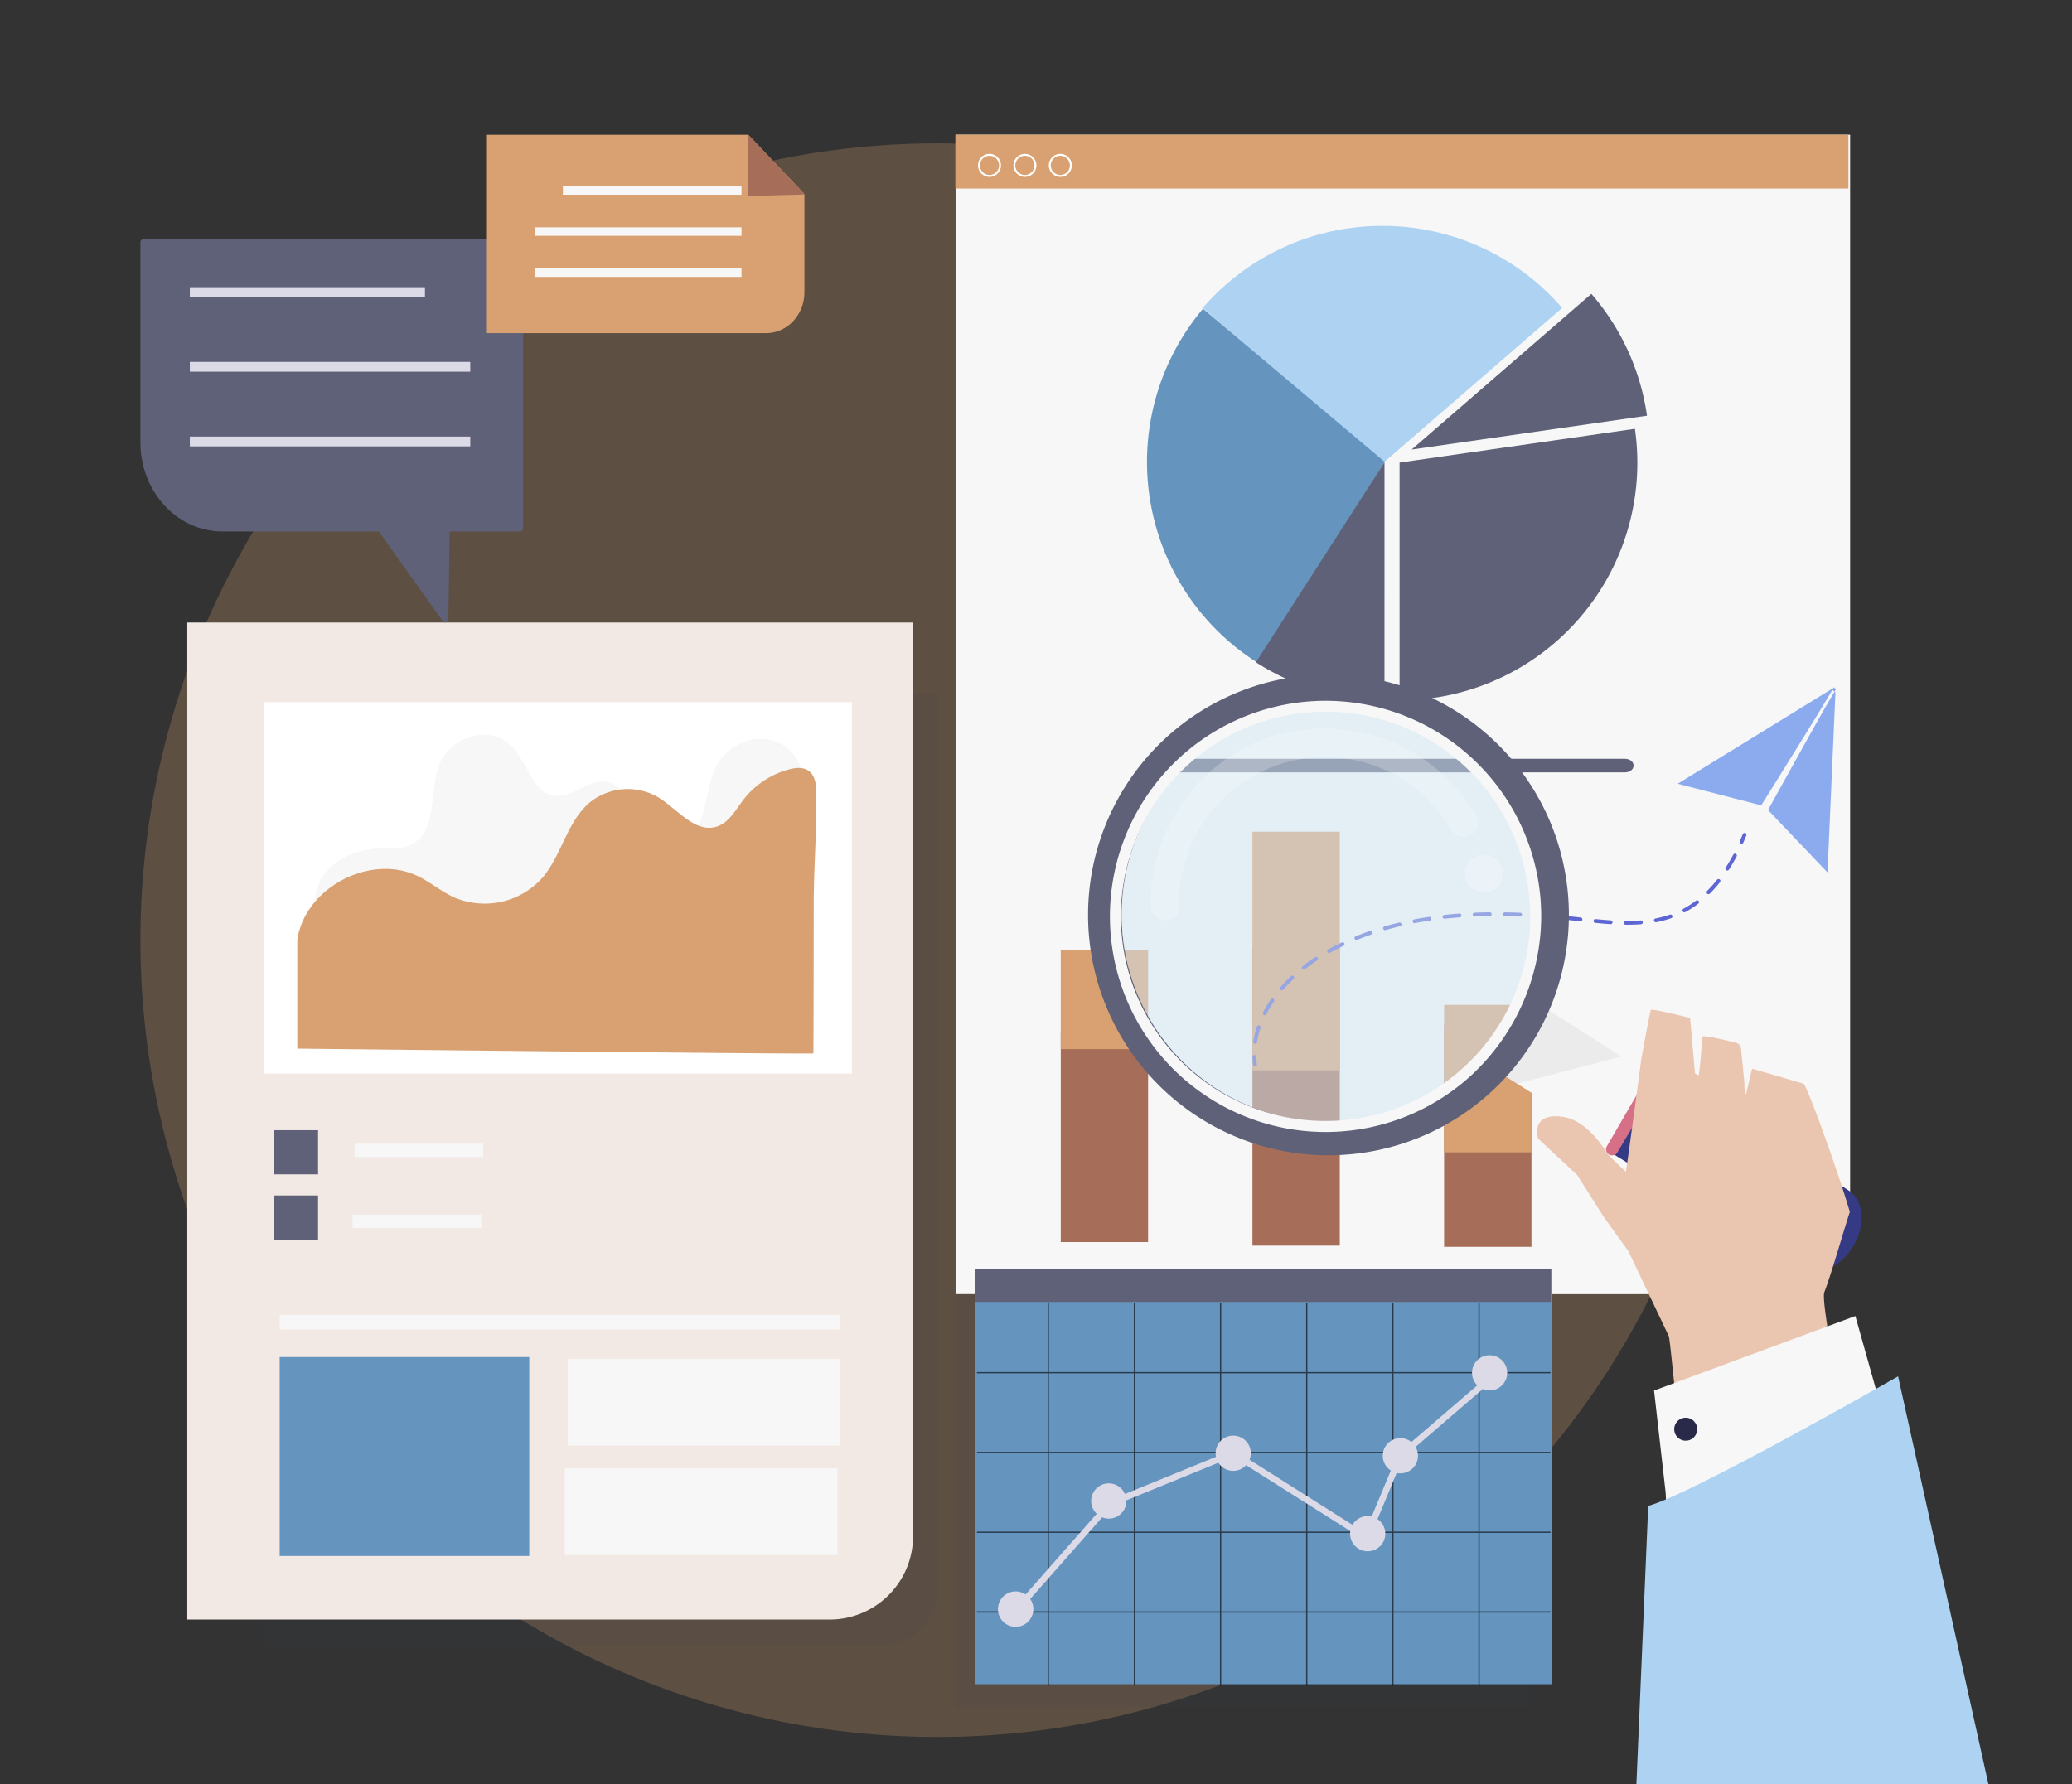 <svg xmlns="http://www.w3.org/2000/svg" width="505" height="435" viewBox="0 0 505 435">
  <rect x="0" y="0" width="505" height="435" fill="#333333" stroke="none"/>
  <g id="Grupo_68406" data-name="Grupo 68406" transform="translate(-915 -9497)">
    <rect id="Rectángulo_31333" data-name="Rectángulo 31333" width="505" height="435" transform="translate(915 9497)" fill="none" opacity="0.412"/>
    <g id="background" transform="translate(849.539 9520.397)">
      <circle id="Elipse_4345" data-name="Elipse 4345" cx="194.243" cy="194.243" r="194.243" transform="translate(99.679 11.558)" fill="#d9a171" opacity="0.255"/>
    </g>
    <g id="Grupo_68378" data-name="Grupo 68378" transform="translate(1147.851 9529.849)">
      <g id="Grupo_68365" data-name="Grupo 68365">
        <path id="Trazado_134161" data-name="Trazado 134161" d="M788.561,597.322H592.121V314.671H810.144V578.912C810.144,589.08,800.481,597.322,788.561,597.322Z" transform="translate(-592.07 -314.671)" fill="#f7f7f7"/>
        <path id="Trazado_134197" data-name="Trazado 134197" d="M0,0H217.659V13.123H0Z" transform="translate(0 0)" fill="#d9a171"/>
      </g>
      <g id="Grupo_68367" data-name="Grupo 68367" transform="translate(51.641 152.128)">
        <g id="Grupo_68366" data-name="Grupo 68366">
          <path id="Trazado_134162" data-name="Trazado 134162" d="M834.695,704.634c2.936,0,2.936-3.319,0-3.319H725.442c-2.936,0-2.936,3.319,0,3.319H834.695Z" transform="translate(-723.24 -701.315)" fill="#5e6178"/>
        </g>
      </g>
      <g id="Grupo_68368" data-name="Grupo 68368" transform="translate(46.695 22.224)">
        <path id="Trazado_134163" data-name="Trazado 134163" d="M789.019,371.155a57.791,57.791,0,0,0-43.8,20l43.8,37.949,43.8-37.949A57.792,57.792,0,0,0,789.019,371.155Z" transform="translate(-731.628 -371.155)" fill="#aed3f2"/>
        <path id="Trazado_134164" data-name="Trazado 134164" d="M924.5,496.858,867.143,505.1v57.952A57.918,57.918,0,0,0,925.094,505.1,58.575,58.575,0,0,0,924.5,496.858Z" transform="translate(-805.577 -447.399)" fill="#5e6178"/>
        <path id="Trazado_134165" data-name="Trazado 134165" d="M724.327,422.481A57.93,57.93,0,0,0,737.974,509l30.663-49.171Z" transform="translate(-710.67 -402.286)" fill="#6595bf"/>
        <path id="Trazado_134166" data-name="Trazado 134166" d="M809.5,575.562a57.68,57.68,0,0,1-31.328-9.2l31.334-48.746Z" transform="translate(-751.612 -459.988)" fill="#5e6178"/>
        <path id="Trazado_134167" data-name="Trazado 134167" d="M931.991,442.958a57.688,57.688,0,0,0-13.563-29.7l-43.8,37.949Z" transform="translate(-810.12 -396.691)" fill="#5e6178"/>
      </g>
      <g id="Grupo_68373" data-name="Grupo 68373" transform="translate(25.683 169.902)">
        <g id="Grupo_68369" data-name="Grupo 68369" transform="translate(0 28.916)">
          <rect id="Rectángulo_31715" data-name="Rectángulo 31715" width="21.289" height="51.278" transform="translate(0 19.856)" fill="#a66d58"/>
          <rect id="Rectángulo_31716" data-name="Rectángulo 31716" width="21.289" height="24.097" fill="#d9a171"/>
        </g>
        <g id="Grupo_68371" data-name="Grupo 68371" transform="translate(93.435 42.218)">
          <rect id="Rectángulo_31719" data-name="Rectángulo 31719" width="21.289" height="54.17" transform="translate(0 4.819)" fill="#a66d58"/>
          <rect id="Rectángulo_31720" data-name="Rectángulo 31720" width="21.289" height="35.953" fill="#d9a171"/>
        </g>
        <g id="Grupo_68372" data-name="Grupo 68372" transform="translate(46.717)">
          <rect id="Rectángulo_31721" data-name="Rectángulo 31721" width="21.289" height="72.748" transform="translate(0 28.169)" fill="#a66d58"/>
          <rect id="Rectángulo_31722" data-name="Rectángulo 31722" width="21.289" height="58.187" fill="#d9a171"/>
        </g>
      </g>
      <g id="Grupo_68377" data-name="Grupo 68377" transform="translate(5.516 4.673)">
        <g id="Grupo_68374" data-name="Grupo 68374">
          <path id="Trazado_134168" data-name="Trazado 134168" d="M608.81,332.147a2.8,2.8,0,1,1,2.8-2.8A2.8,2.8,0,0,1,608.81,332.147Zm0-5.133a2.333,2.333,0,1,0,2.333,2.333A2.336,2.336,0,0,0,608.81,327.015Z" transform="translate(-606.011 -326.548)" fill="#fff"/>
        </g>
        <g id="Grupo_68375" data-name="Grupo 68375" transform="translate(8.632)">
          <path id="Trazado_134169" data-name="Trazado 134169" d="M630.75,332.147a2.8,2.8,0,1,1,2.8-2.8A2.8,2.8,0,0,1,630.75,332.147Zm0-5.133a2.333,2.333,0,1,0,2.333,2.333A2.336,2.336,0,0,0,630.75,327.015Z" transform="translate(-627.95 -326.548)" fill="#fff"/>
        </g>
        <g id="Grupo_68376" data-name="Grupo 68376" transform="translate(17.264)">
          <path id="Trazado_134170" data-name="Trazado 134170" d="M652.689,332.147a2.8,2.8,0,1,1,2.8-2.8A2.8,2.8,0,0,1,652.689,332.147Zm0-5.133a2.333,2.333,0,1,0,2.333,2.333A2.336,2.336,0,0,0,652.689,327.015Z" transform="translate(-649.889 -326.548)" fill="#fff"/>
        </g>
      </g>
    </g>
    <path id="Trazado_134171" data-name="Trazado 134171" d="M404.047,740.464H253.83v-232H418V726.515A13.949,13.949,0,0,1,404.047,740.464Z" transform="translate(725.465 9157.84)" fill="#2e4661" opacity="0.07"/>
    <g id="Grupo_68380" data-name="Grupo 68380" transform="translate(960.644 9648.756)">
      <g id="Grupo_68379" data-name="Grupo 68379">
        <path id="Trazado_134172" data-name="Trazado 134172" d="M366.538,710.258H209.972V467.2H386.863V689.932A20.325,20.325,0,0,1,366.538,710.258Z" transform="translate(-209.972 -467.198)" fill="#f2e9e4"/>
      </g>
      <rect id="Rectángulo_31723" data-name="Rectángulo 31723" width="143.197" height="90.551" transform="translate(18.775 19.408)" fill="#fff"/>
      <path id="Trazado_134173" data-name="Trazado 134173" d="M360.912,554.928a5.984,5.984,0,0,0,3.568,2.949c3.626,1.354,8.5.376,10.591-2.659,3.494-5.075,2.512-12.339,6.271-17.612a12.339,12.339,0,0,1,6.6-4.658,11.282,11.282,0,0,1,8.331.791c3.976,2.19,5.352,6.716,5.391,10.823a127.93,127.93,0,0,1-2.449,23.827c-.687,3.766-1.746,7.636-4.476,10.612-3.7,4.036-9.8,5.717-15.629,6.615-14.751,2.274-29.881.883-44.775-.512l-35.94-3.368c-3.377-.316-13.32.194-15.342-2.146-1.974-2.285-.423-10.028.732-12.418,2.571-5.323,9.6-8.326,16.2-7.988,14.889.762,9-14.786,13.769-22.169,2.531-3.922,8.106-6.741,12.908-5.107,4.58,1.559,6.492,6.156,8.749,9.971,1.172,1.981,2.836,4.033,5.341,4.462,4.258.729,7.81-3.6,12.145-3.434a7.252,7.252,0,0,1,5.859,3.856C360.265,549.517,359.739,552.56,360.912,554.928Z" transform="translate(-251.426 -504.115)" fill="#f7f7f7"/>
      <path id="Trazado_134174" data-name="Trazado 134174" d="M398.817,620.163c-.006,0,.023-6.517.025-6.875.035-9.726.034-19.452.046-29.178.012-9.293.777-18.583.627-27.852-.067-4.288-1.92-6.53-6.436-5.379a20.874,20.874,0,0,0-11.312,7.412c-1.9,2.466-3.471,5.555-6.419,6.548-5.269,1.776-9.579-4.159-14.31-7.078a14.71,14.71,0,0,0-16.757,1.251c-5.524,4.671-6.791,12.748-11.466,18.269a18.872,18.872,0,0,1-21.713,4.779c-2.966-1.378-5.516-3.525-8.44-4.991-11.6-5.814-27.72,2.551-29.645,15.38v26.546S399.051,620.4,398.817,620.163Z" transform="translate(-246.205 -515.118)" fill="#d9a171"/>
      <rect id="Rectángulo_31724" data-name="Rectángulo 31724" width="10.763" height="10.763" transform="translate(21.114 123.764)" fill="#5e6178"/>
      <rect id="Rectángulo_31725" data-name="Rectángulo 31725" width="10.763" height="10.763" transform="translate(21.114 139.675)" fill="#5e6178"/>
      <rect id="Rectángulo_31726" data-name="Rectángulo 31726" width="31.354" height="3.276" transform="translate(40.769 127.04)" fill="#f7f7f7"/>
      <rect id="Rectángulo_31727" data-name="Rectángulo 31727" width="31.354" height="3.276" transform="translate(40.301 144.354)" fill="#f7f7f7"/>
      <rect id="Rectángulo_31728" data-name="Rectángulo 31728" width="136.646" height="3.539" transform="translate(22.518 168.791)" fill="#f7f7f7"/>
      <rect id="Rectángulo_31729" data-name="Rectángulo 31729" width="60.835" height="48.493" transform="translate(22.518 179.071)" fill="#6595bf"/>
      <rect id="Rectángulo_31730" data-name="Rectángulo 31730" width="66.451" height="21.117" transform="translate(92.713 179.539)" fill="#f7f7f7"/>
      <rect id="Rectángulo_31731" data-name="Rectángulo 31731" width="66.451" height="21.117" transform="translate(92.011 206.213)" fill="#f7f7f7"/>
    </g>
    <g id="Grupo_68382" data-name="Grupo 68382" transform="translate(949.218 9555.368)">
      <path id="Trazado_134175" data-name="Trazado 134175" d="M273.711,231.015h-92a.672.672,0,0,0-.642.7v48.736c0,12.016,8.939,21.756,19.967,21.756h38.145l15.6,21.882a.744.744,0,0,0,1.349-.421l.32-21.462h17.262a.673.673,0,0,0,.642-.7V231.714A.672.672,0,0,0,273.711,231.015Z" transform="translate(-181.07 -231.015)" fill="#5e6178"/>
      <g id="Grupo_68381" data-name="Grupo 68381" transform="translate(12.048 11.647)">
        <rect id="Rectángulo_31732" data-name="Rectángulo 31732" width="57.306" height="2.388" fill="#dddae8"/>
        <rect id="Rectángulo_31733" data-name="Rectángulo 31733" width="68.35" height="2.388" transform="translate(0 18.207)" fill="#dddae8"/>
        <rect id="Rectángulo_31734" data-name="Rectángulo 31734" width="68.35" height="2.388" transform="translate(0 36.413)" fill="#dddae8"/>
      </g>
    </g>
    <g id="Grupo_68385" data-name="Grupo 68385" transform="translate(1033.478 9529.849)">
      <g id="Grupo_68383" data-name="Grupo 68383">
        <path id="Trazado_134176" data-name="Trazado 134176" d="M490.071,206.466H421.834V158.1h63.9l13.685,14.453v23.928C499.416,201.994,495.232,206.466,490.071,206.466Z" transform="translate(-421.834 -158.096)" fill="#d9a171"/>
        <path id="Trazado_134177" data-name="Trazado 134177" d="M618.14,172.665l-13.738.346V158.1Z" transform="translate(-540.508 -158.096)" fill="#a66d58"/>
      </g>
      <g id="Grupo_68384" data-name="Grupo 68384" transform="translate(11.817 12.553)">
        <rect id="Rectángulo_31735" data-name="Rectángulo 31735" width="43.532" height="2.073" transform="translate(6.896)" fill="#f7f7f7"/>
        <rect id="Rectángulo_31736" data-name="Rectángulo 31736" width="50.428" height="2.073" transform="translate(0 10.019)" fill="#f7f7f7"/>
        <rect id="Rectángulo_31737" data-name="Rectángulo 31737" width="50.428" height="2.073" transform="translate(0 20.039)" fill="#f7f7f7"/>
      </g>
    </g>
    <g id="Grupo_68389" data-name="Grupo 68389" transform="translate(1220.25 9700.055)">
      <g id="Grupo_68386" data-name="Grupo 68386" transform="translate(0 54.154)">
        <path id="Trazado_134178" data-name="Trazado 134178" d="M1008.14,566.744a.463.463,0,0,1-.458-.4c-.086-.625-.142-1.261-.167-1.889a.463.463,0,1,1,.925-.037c.024.6.078,1.2.16,1.8a.463.463,0,0,1-.4.522A.488.488,0,0,1,1008.14,566.744Z" transform="translate(-1007.514 -563.974)" fill="#5d66d3"/>
      </g>
      <g id="Grupo_68387" data-name="Grupo 68387" transform="translate(0.207 5.047)">
        <path id="Trazado_134179" data-name="Trazado 134179" d="M1008.649,451.225a.487.487,0,0,1-.07-.005.462.462,0,0,1-.388-.527,21.763,21.763,0,0,1,.892-3.658.463.463,0,0,1,.878.3,20.793,20.793,0,0,0-.855,3.5A.463.463,0,0,1,1008.649,451.225Zm2.315-6.971a.463.463,0,0,1-.411-.675,29.107,29.107,0,0,1,1.935-3.209.463.463,0,0,1,.761.527,28.112,28.112,0,0,0-1.873,3.107A.464.464,0,0,1,1010.965,444.254Zm4.174-6.067a.463.463,0,0,1-.349-.767c.8-.918,1.673-1.823,2.593-2.689a.463.463,0,1,1,.635.674c-.9.845-1.749,1.728-2.529,2.624A.462.462,0,0,1,1015.138,438.187Zm5.36-5.062a.463.463,0,0,1-.286-.827c.97-.762,1.99-1.494,3.03-2.176a.463.463,0,1,1,.507.774c-1.018.668-2.016,1.384-2.966,2.13A.461.461,0,0,1,1020.5,433.126Zm6.167-4.047a.463.463,0,0,1-.224-.869c1.076-.591,2.19-1.161,3.311-1.692a.463.463,0,0,1,.4.837c-1.1.524-2.2,1.085-3.262,1.667A.461.461,0,0,1,1026.666,429.078Zm6.665-3.164a.463.463,0,0,1-.174-.892c1.132-.459,2.3-.9,3.479-1.3a.463.463,0,0,1,.3.876c-1.161.4-2.316.832-3.432,1.285A.462.462,0,0,1,1033.33,425.914Zm6.975-2.4a.463.463,0,0,1-.128-.908c1.17-.336,2.378-.652,3.591-.939a.463.463,0,0,1,.213.9c-1.2.283-2.392.6-3.548.927A.463.463,0,0,1,1040.305,423.511Zm59.031-1.312-.376,0a.463.463,0,0,1-.46-.466.455.455,0,0,1,.466-.46l.369,0c1.145,0,2.248-.04,3.28-.12a.463.463,0,1,1,.072.923C1101.633,422.158,1100.505,422.2,1099.337,422.2Zm-4.06-.142h-.031c-1.1-.072-2.31-.173-3.693-.31a.463.463,0,1,1,.091-.921c1.373.135,2.571.236,3.662.307a.463.463,0,0,1-.03.925Zm-47.792-.245a.463.463,0,0,1-.086-.918c1.193-.226,2.423-.432,3.658-.614a.463.463,0,0,1,.135.916c-1.222.179-2.44.384-3.62.607A.492.492,0,0,1,1047.484,421.812Zm58.824-.219a.463.463,0,0,1-.087-.918,25.684,25.684,0,0,0,3.5-.93.463.463,0,1,1,.3.875,26.611,26.611,0,0,1-3.627.964A.48.48,0,0,1,1106.308,421.594Zm-18.38-.234-.051,0-1.1-.12q-1.28-.138-2.566-.264a.463.463,0,0,1,.09-.922q1.291.126,2.576.265l1.1.12a.463.463,0,0,1-.05.923Zm-33.145-.623a.463.463,0,0,1-.049-.923c1.2-.13,2.446-.242,3.691-.333a.463.463,0,0,1,.067.924c-1.235.09-2.465.2-3.659.33A.4.4,0,0,1,1054.783,420.736Zm25.8-.087h-.037c-1.24-.1-2.475-.186-3.673-.259a.463.463,0,1,1,.056-.924c1.2.073,2.446.16,3.691.26a.463.463,0,0,1-.036.924Zm-7.369-.443h-.018c-1.242-.048-2.479-.082-3.678-.1a.463.463,0,0,1-.456-.47.457.457,0,0,1,.47-.456c1.207.018,2.451.052,3.7.1a.463.463,0,0,1-.018.926Zm-11.07-.01a.463.463,0,0,1-.018-.926c1.209-.049,2.455-.082,3.7-.1a.47.47,0,0,1,.468.457.463.463,0,0,1-.457.469c-1.239.015-2.476.047-3.676.1Zm51.108-1.028a.463.463,0,0,1-.22-.871,23.541,23.541,0,0,0,3.039-1.958.463.463,0,1,1,.559.738,24.469,24.469,0,0,1-3.159,2.036A.463.463,0,0,1,1113.251,419.168Zm5.876-4.423a.463.463,0,0,1-.327-.79,31.378,31.378,0,0,0,2.414-2.716.463.463,0,0,1,.726.575,32.316,32.316,0,0,1-2.486,2.8A.461.461,0,0,1,1119.126,414.745Zm4.591-5.76a.463.463,0,0,1-.389-.714c.639-.993,1.258-2.053,1.842-3.153a.463.463,0,1,1,.818.434c-.6,1.122-1.229,2.205-1.881,3.22A.463.463,0,0,1,1123.718,408.985Z" transform="translate(-1008.186 -404.873)" fill="#5d66d3"/>
      </g>
      <g id="Grupo_68388" data-name="Grupo 68388" transform="translate(118.756)">
        <path id="Trazado_134180" data-name="Trazado 134180" d="M1392.733,391.154a.463.463,0,0,1-.423-.65c.243-.55.483-1.12.714-1.692a.463.463,0,0,1,.859.346c-.235.582-.479,1.161-.726,1.72A.463.463,0,0,1,1392.733,391.154Z" transform="translate(-1392.271 -388.522)" fill="#5d66d3"/>
      </g>
    </g>
    <g id="Grupo_68390" data-name="Grupo 68390" transform="translate(1323.9 9664.516)">
      <path id="Trazado_134181" data-name="Trazado 134181" d="M1381.778,274.644l-1.934,43.911-14.5-15.222s16.495-29.921,16.61-29.426l-.633-.528c.488-.14-17.642,28.819-17.642,28.819l-20.35-5.273,37.434-23.034Z" transform="translate(-1343.329 -273.379)" fill="#8cabef"/>
    </g>
    <g id="Grupo_68394" data-name="Grupo 68394" transform="translate(1147.851 9806.342)">
      <rect id="Rectángulo_31738" data-name="Rectángulo 31738" width="139.62" height="100.935" transform="translate(0 5.856)" fill="#2e4661" opacity="0.07"/>
      <g id="Grupo_68393" data-name="Grupo 68393" transform="translate(4.77)">
        <g id="Grupo_68392" data-name="Grupo 68392">
          <g id="Grupo_68391" data-name="Grupo 68391">
            <path id="Trazado_134196" data-name="Trazado 134196" d="M0,0H140.569V101.236H0Z" fill="#6595bf"/>
            <rect id="Rectángulo_31740" data-name="Rectángulo 31740" width="140.377" height="8.059" fill="#5e6178"/>
          </g>
          <path id="Trazado_134182" data-name="Trazado 134182" d="M1257.822,760.121v-.313h-17.254V742.876h-.313v16.932h-20.685V742.876h-.312v16.932h-20.685V742.876h-.312v16.932h-20.686V742.876h-.312v16.932h-20.685V742.876h-.313v16.932h-20.685V742.876h-.312v16.932h-17.229v.313h17.229v19.131h-17.229v.312h17.229v19.131h-17.229v.312h17.229v19.131h-17.229v.312h17.229v17.8h.312v-17.8h20.685v17.8h.313v-17.8h20.685v17.8h.312v-17.8h20.686v17.8h.312v-17.8h20.685v17.8h.313v-17.8h20.685v17.8h.313v-17.8h17.254v-.312h-17.254V799.007h17.254v-.312h-17.254V779.563h17.254v-.312h-17.254V760.121Zm-38.565,0v19.131h-20.685V760.121Zm-41.683,19.443h20.686v19.131h-20.686Zm-.312,19.131h-20.685V779.563h20.685Zm21.31-19.131h20.685v19.131h-20.685Zm-.312-19.443v19.131h-20.686V760.121Zm-21,0v19.131h-20.685V760.121Zm-41.683,0h20.685v19.131h-20.685Zm0,19.443h20.685v19.131h-20.685Zm0,38.574V799.007h20.685v19.131Zm21,0V799.007h20.685v19.131Zm21,0V799.007h20.686v19.131Zm21,0V799.007h20.685v19.131Zm41.683,0h-20.685V799.007h20.685Zm0-19.443h-20.685V779.563h20.685Zm0-19.443h-20.685V760.121h20.685Z" transform="translate(-1117.549 -734.663)" opacity="0.603"/>
        </g>
        <path id="Trazado_134183" data-name="Trazado 134183" d="M1248.084,768.338a4.287,4.287,0,0,0-3.01,7.342l-14.92,12.848-1.135.977a4.287,4.287,0,1,0-5.019,6.937l-3.269,7.868-1.393,3.355a4.266,4.266,0,0,0-4.675,2.022l-14.414-9.111-10.68-6.751a4.288,4.288,0,1,0-8.179-.716l-20.214,8.251-1.982.809a4.288,4.288,0,1,0-6.874,4.824l-3,3.408-14.329,16.266a4.315,4.315,0,1,0,1.111,1.1l12.236-13.889,5.31-6.027a4.286,4.286,0,0,0,5.9-3.972c0-.058-.007-.114-.009-.171l.292-.119,22.148-9.04a4.279,4.279,0,0,0,6.753.6l9.686,6.123,15.714,9.932a4.287,4.287,0,1,0,6.629-2.918l4.67-11.243a4.286,4.286,0,0,0,5.191-4.192,4.269,4.269,0,0,0-.587-2.16l2.639-2.273,11.3-9.734,2.439-2.1a4.289,4.289,0,1,0,1.667-8.242Z" transform="translate(-1122.642 -747.301)" fill="#dddae8"/>
      </g>
    </g>
    <g id="Grupo_68405" data-name="Grupo 68405" transform="translate(1167.5 9648.756)">
      <g id="Grupo_68403" data-name="Grupo 68403">
        <g id="Grupo_68401" data-name="Grupo 68401">
          <g id="Grupo_68398" data-name="Grupo 68398">
            <g id="Grupo_68396" data-name="Grupo 68396" transform="translate(110.131 91.42)">
              <g id="Grupo_68395" data-name="Grupo 68395">
                <path id="Trazado_134184" data-name="Trazado 134184" d="M1265.649,555.361l-10.309,16.513-58.5-36.851,10.309-16.513Z" transform="translate(-1196.844 -518.51)" fill="#f7f7f7"/>
                <path id="Trazado_134185" data-name="Trazado 134185" d="M1355.175,620.884l-.119.19c-3.252,5.208-9.055,7.454-12.961,5.015l-44.9-27.561,11.8-19.845,45,28.352C1357.9,609.476,1358.427,615.676,1355.175,620.884Z" transform="translate(-1266.221 -560.112)" fill="#353a85"/>
              </g>
              <path id="Trazado_134186" data-name="Trazado 134186" d="M1210.1,539.178l2.832,2.062,25.632-6.653-21.356-13.627Z" transform="translate(-1206.011 -520.203)" fill="#bbbcbf" opacity="0.2" style="mix-blend-mode: multiply;isolation: isolate"/>
            </g>
            <g id="Grupo_68397" data-name="Grupo 68397">
              <path id="Trazado_134187" data-name="Trazado 134187" d="M970.757,272.311a58.594,58.594,0,1,0,18.673,80.733A58.594,58.594,0,0,0,970.757,272.311Zm11.728,76.4a50.406,50.406,0,1,1-16.064-69.451A50.405,50.405,0,0,1,982.484,348.708Z" transform="translate(-868.443 -250.73)" fill="#5e6178"/>
              <circle id="Elipse_4346" data-name="Elipse 4346" cx="50.406" cy="50.406" r="50.406" transform="translate(0 71.284) rotate(-45)" fill="#d1e7f5" opacity="0.5"/>
            </g>
          </g>
          <g id="Grupo_68400" data-name="Grupo 68400" transform="translate(27.914 25.822)">
            <g id="Grupo_68399" data-name="Grupo 68399" opacity="0.22">
              <path id="Trazado_134188" data-name="Trazado 134188" d="M937.517,349.412a35.5,35.5,0,0,1,66.161-18.82c2.294,3.913,8.531.643,6.234-3.275a43.071,43.071,0,0,0-46.046-20.4c-17.845,3.8-31.012,19.136-33.157,37.062a38.861,38.861,0,0,0-.232,5.227c.07,4.522,7.11,4.76,7.04.205Z" transform="translate(-930.47 -305.98)" fill="#fff"/>
            </g>
            <circle id="Elipse_4347" data-name="Elipse 4347" cx="4.638" cy="4.638" r="4.638" transform="translate(76.069 31.443) rotate(-7.528)" fill="#fff" opacity="0.31"/>
          </g>
        </g>
        <path id="Trazado_134189" data-name="Trazado 134189" d="M1292.942,593.257l11.226-18.881a1.47,1.47,0,0,0-.389-1.933l-.2-.146a1.47,1.47,0,0,0-2.146.442l-11.055,19.012a1.47,1.47,0,0,0,.557,2.024l.026.014A1.47,1.47,0,0,0,1292.942,593.257Z" transform="translate(-1151.243 -464.076)" fill="#d67086"/>
        <g id="Grupo_68402" data-name="Grupo 68402" transform="translate(18.037 19.089)">
          <path id="Trazado_134190" data-name="Trazado 134190" d="M1000.889,336.724a49.883,49.883,0,1,1-6.692-24.972,50.26,50.26,0,0,1,6.692,24.972,1.342,1.342,0,0,0,2.682,0,52.56,52.56,0,1,0-16.657,38.386,53.154,53.154,0,0,0,16.657-38.386A1.342,1.342,0,0,0,1000.889,336.724Z" transform="translate(-898.471 -284.168)" fill="#f7f7f7"/>
        </g>
      </g>
      <path id="Trazado_134191" data-name="Trazado 134191" d="M1348.469,597.036c1.894-4.973,4.638-14.8,6.216-19.575-3.456-11.625-10.569-31.043-11.307-31.256-4.311-1.248-8.154-2.39-12.451-3.631-.2-.057-1.459,6.372-1.657,6.314a9.169,9.169,0,0,1-.276-2.8v0l-.828-8.356a1.577,1.577,0,0,0-1.18-1.474c-2.518-.654-7.956-1.931-8.193-1.536-.087.145-.557,7.4-.947,9.472l-.908-.474-1.184-13.536s-9.405-2.37-9.59-1.934c-.217.513-2.309,12-2.309,12s-3.638,27.407-4.052,29.355c-.605,2.854-2.512,5.41-2.237,8.256.307,3.177,1.7,6.126,3.072,9.02l9.955,20.951c.724,4.74,1.483,15.6,2.574,20.265,12.272-2.477,24.6-4.351,38.258-8.7C1351.81,619.272,1347.652,599.18,1348.469,597.036Z" transform="translate(-1156.328 -433.786)" fill="#eac5b0"/>
      <g id="Grupo_68404" data-name="Grupo 68404" transform="translate(146.33 169.07)">
        <path id="Trazado_134192" data-name="Trazado 134192" d="M1330.9,813.167l-2.833-24.911,49.064-18.168,8.53,30.371-54.593,16.3Z" transform="translate(-1323.762 -770.088)" fill="#f7f7f7"/>
        <path id="Trazado_134193" data-name="Trazado 134193" d="M1377.908,817.74s-50.465,28.839-60.9,31.57l-2.882,67.9h85.806Z" transform="translate(-1314.125 -803.032)" fill="#aed3f2"/>
        <path id="Trazado_134194" data-name="Trazado 134194" d="M1349.522,853.928a2.8,2.8,0,1,1-1.986-3.421A2.8,2.8,0,0,1,1349.522,853.928Z" transform="translate(-1334.794 -825.621)" fill="#292949"/>
      </g>
      <path id="Trazado_134195" data-name="Trazado 134195" d="M1252.019,636.907l-6.545-10.321L1236,617.764s-1.841-5.319,4.1-5.466,9.932,4.817,12.561,8.756c1.156,1.733,6.741,6.775,11.077,9.86,5.672,4.035-.254,21.8-.254,21.8S1252.676,637.892,1252.019,636.907Z" transform="translate(-1113.597 -491.928)" fill="#eac5b0"/>
    </g>
  </g>
</svg>
